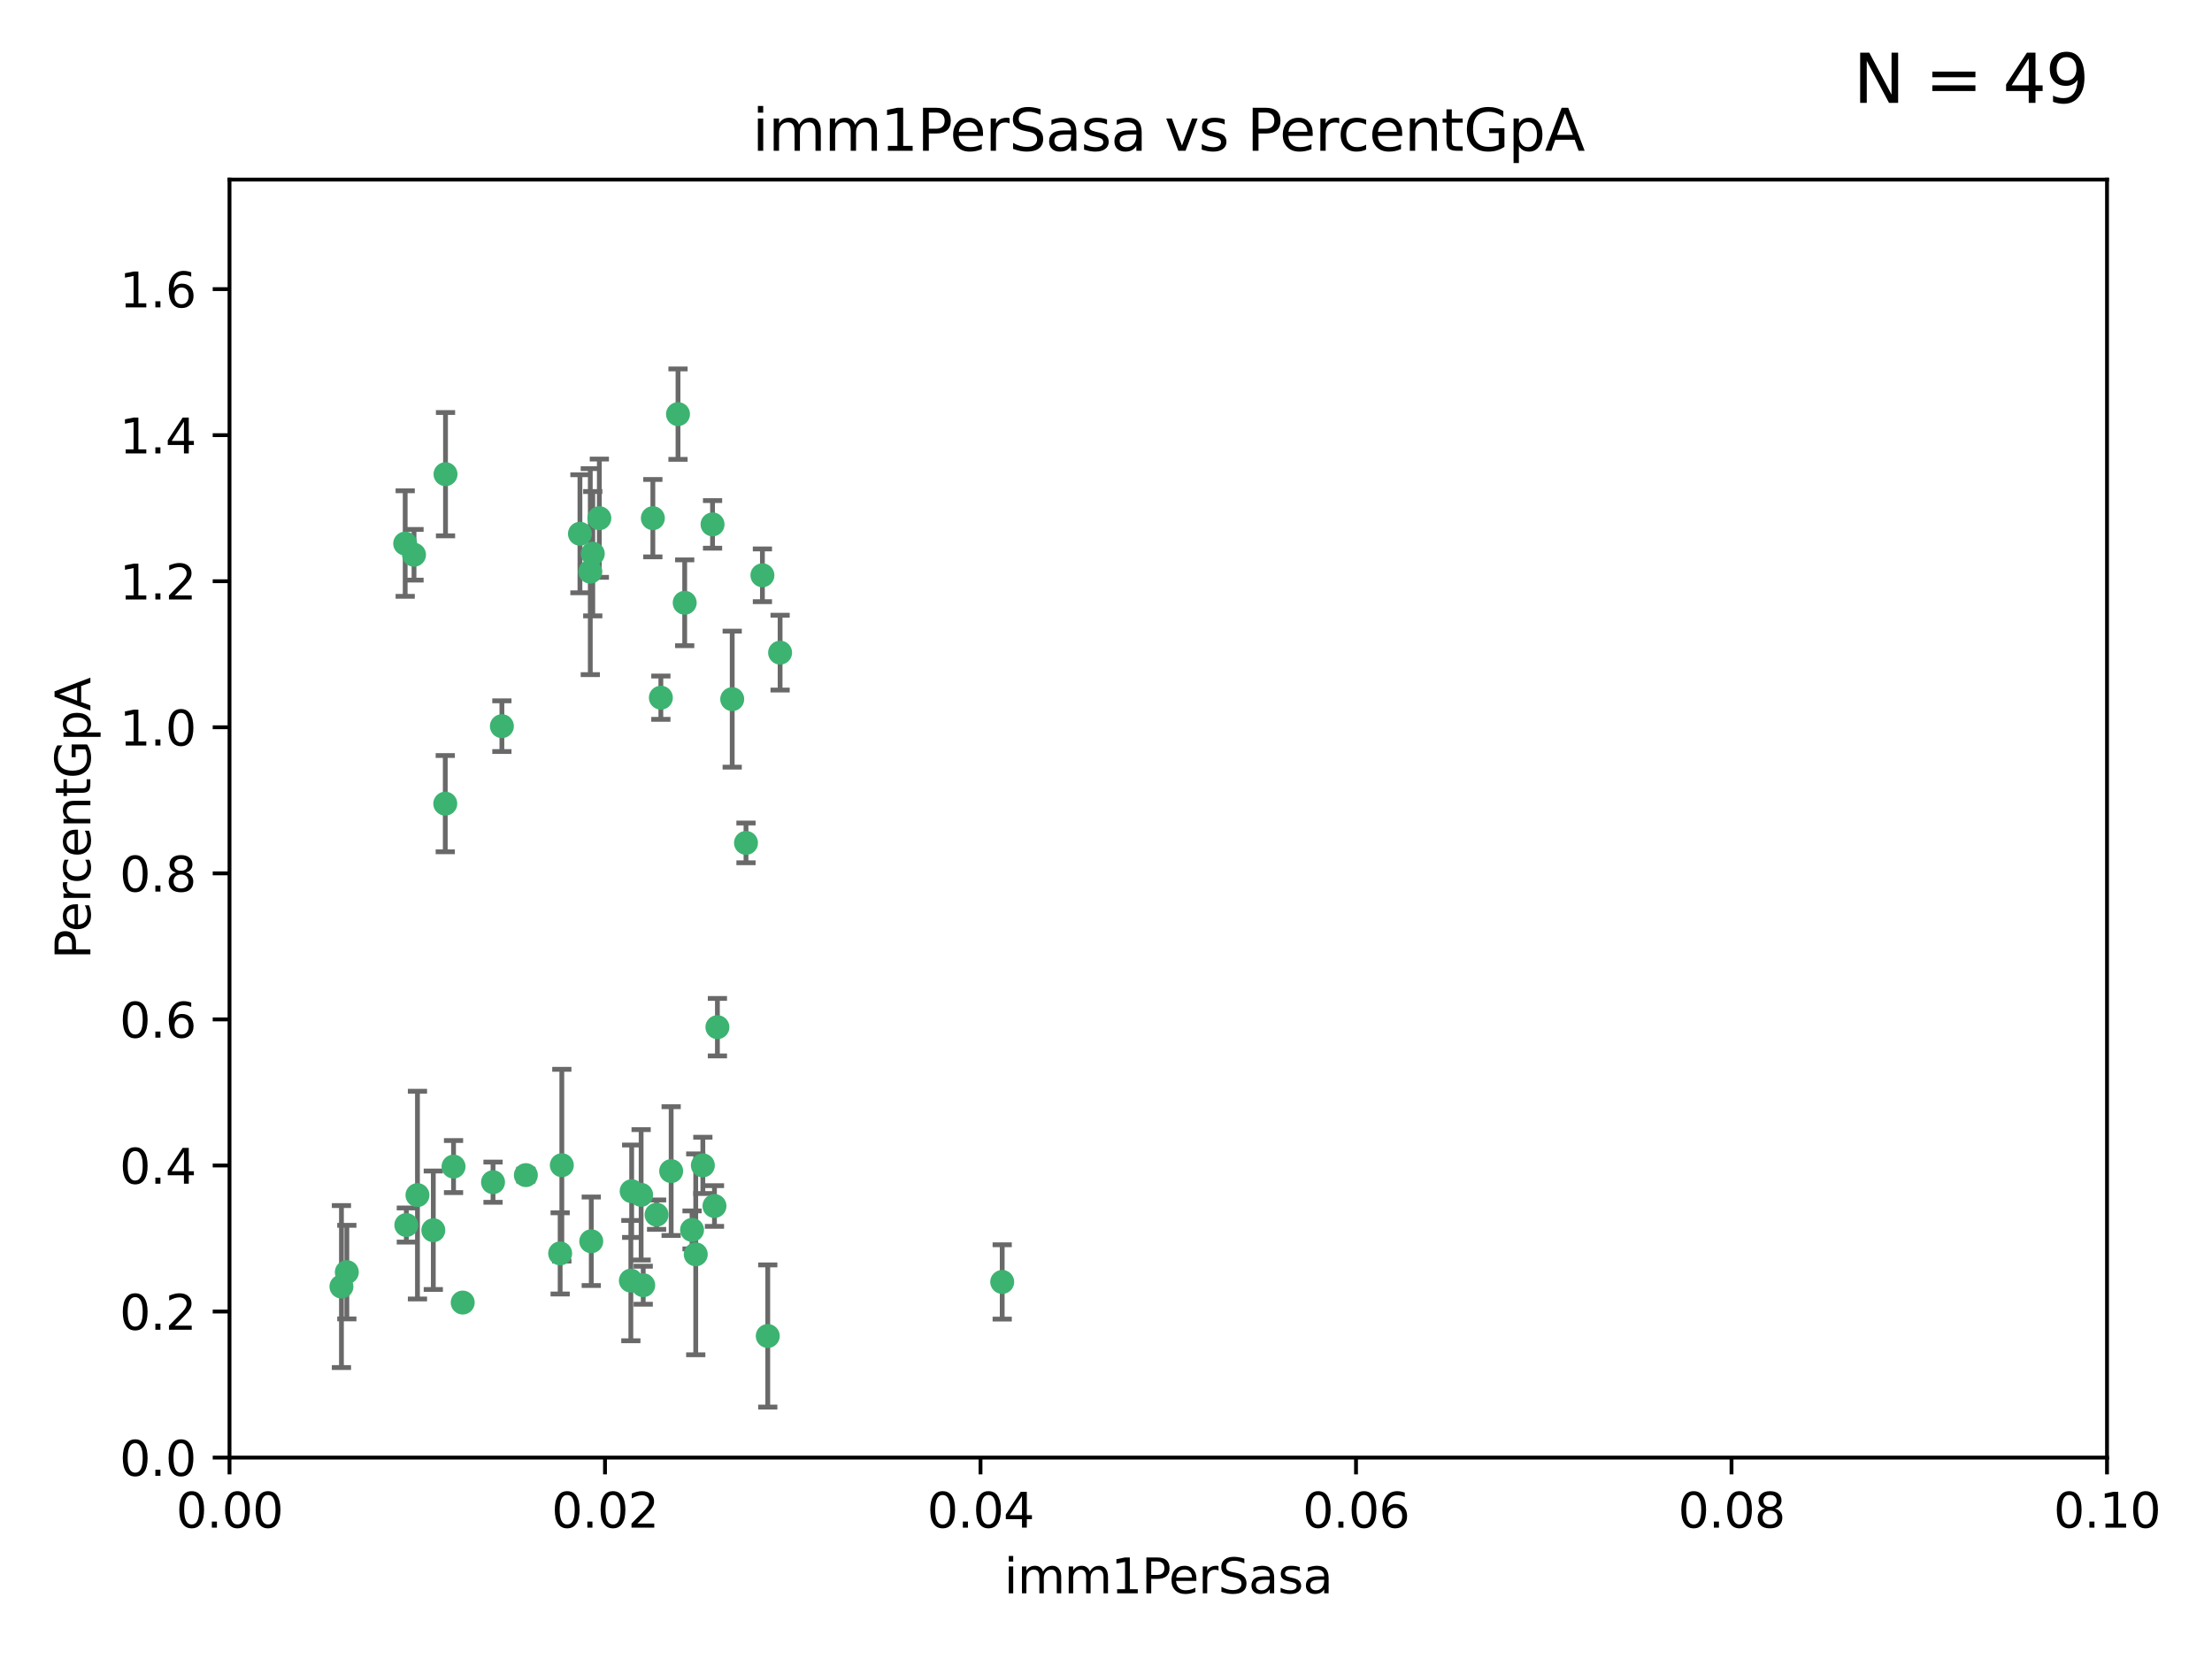 <?xml version="1.0" encoding="utf-8" standalone="no"?>
<!DOCTYPE svg PUBLIC "-//W3C//DTD SVG 1.1//EN"
  "http://www.w3.org/Graphics/SVG/1.1/DTD/svg11.dtd">
<svg xmlns:xlink="http://www.w3.org/1999/xlink" width="460.8pt" height="345.6pt" viewBox="0 0 460.8 345.6" xmlns="http://www.w3.org/2000/svg" version="1.1">
 <defs>
  <style type="text/css">*{stroke-linejoin: round; stroke-linecap: butt}</style>
 </defs>
 <g id="figure_1">
  <g id="patch_1">
   <path d="M 0 345.6 
L 460.8 345.6 
L 460.8 0 
L 0 0 
z
" style="fill: #ffffff"/>
  </g>
  <g id="axes_1">
   <g id="patch_2">
    <path d="M 47.81 303.64 
L 438.93 303.64 
L 438.93 37.411 
L 47.81 37.411 
z
" style="fill: #ffffff"/>
   </g>
   <g id="PathCollection_1">
    <defs>
     <path id="m3443a85d03" d="M 0 1.118 
C 0.297 1.118 0.581 1 0.791 0.791 
C 1 0.581 1.118 0.297 1.118 0 
C 1.118 -0.297 1 -0.581 0.791 -0.791 
C 0.581 -1 0.297 -1.118 0 -1.118 
C -0.297 -1.118 -0.581 -1 -0.791 -0.791 
C -1 -0.581 -1.118 -0.297 -1.118 0 
C -1.118 0.297 -1 0.581 -0.791 0.791 
C -0.581 1 -0.297 1.118 0 1.118 
z
" style="stroke: #3cb371"/>
    </defs>
    <g clip-path="url(#p9ba96c3a4c)">
     <use xlink:href="#m3443a85d03" x="86.246" y="115.568" style="fill: #3cb371; stroke: #3cb371"/>
     <use xlink:href="#m3443a85d03" x="84.409" y="113.232" style="fill: #3cb371; stroke: #3cb371"/>
     <use xlink:href="#m3443a85d03" x="136.002" y="107.943" style="fill: #3cb371; stroke: #3cb371"/>
     <use xlink:href="#m3443a85d03" x="92.809" y="98.781" style="fill: #3cb371; stroke: #3cb371"/>
     <use xlink:href="#m3443a85d03" x="122.967" y="119.082" style="fill: #3cb371; stroke: #3cb371"/>
     <use xlink:href="#m3443a85d03" x="104.553" y="151.274" style="fill: #3cb371; stroke: #3cb371"/>
     <use xlink:href="#m3443a85d03" x="124.854" y="107.949" style="fill: #3cb371; stroke: #3cb371"/>
     <use xlink:href="#m3443a85d03" x="92.757" y="167.417" style="fill: #3cb371; stroke: #3cb371"/>
     <use xlink:href="#m3443a85d03" x="141.24" y="86.272" style="fill: #3cb371; stroke: #3cb371"/>
     <use xlink:href="#m3443a85d03" x="123.484" y="115.347" style="fill: #3cb371; stroke: #3cb371"/>
     <use xlink:href="#m3443a85d03" x="148.437" y="109.239" style="fill: #3cb371; stroke: #3cb371"/>
     <use xlink:href="#m3443a85d03" x="137.67" y="145.341" style="fill: #3cb371; stroke: #3cb371"/>
     <use xlink:href="#m3443a85d03" x="149.45" y="213.979" style="fill: #3cb371; stroke: #3cb371"/>
     <use xlink:href="#m3443a85d03" x="123.171" y="258.579" style="fill: #3cb371; stroke: #3cb371"/>
     <use xlink:href="#m3443a85d03" x="142.635" y="125.569" style="fill: #3cb371; stroke: #3cb371"/>
     <use xlink:href="#m3443a85d03" x="120.813" y="111.192" style="fill: #3cb371; stroke: #3cb371"/>
     <use xlink:href="#m3443a85d03" x="158.825" y="119.843" style="fill: #3cb371; stroke: #3cb371"/>
     <use xlink:href="#m3443a85d03" x="152.533" y="145.644" style="fill: #3cb371; stroke: #3cb371"/>
     <use xlink:href="#m3443a85d03" x="133.558" y="248.904" style="fill: #3cb371; stroke: #3cb371"/>
     <use xlink:href="#m3443a85d03" x="148.837" y="251.235" style="fill: #3cb371; stroke: #3cb371"/>
     <use xlink:href="#m3443a85d03" x="162.509" y="135.958" style="fill: #3cb371; stroke: #3cb371"/>
     <use xlink:href="#m3443a85d03" x="155.405" y="175.59" style="fill: #3cb371; stroke: #3cb371"/>
     <use xlink:href="#m3443a85d03" x="71.128" y="268.012" style="fill: #3cb371; stroke: #3cb371"/>
     <use xlink:href="#m3443a85d03" x="131.588" y="248.151" style="fill: #3cb371; stroke: #3cb371"/>
     <use xlink:href="#m3443a85d03" x="84.647" y="255.193" style="fill: #3cb371; stroke: #3cb371"/>
     <use xlink:href="#m3443a85d03" x="72.251" y="265.008" style="fill: #3cb371; stroke: #3cb371"/>
     <use xlink:href="#m3443a85d03" x="117.038" y="242.731" style="fill: #3cb371; stroke: #3cb371"/>
     <use xlink:href="#m3443a85d03" x="94.48" y="243.018" style="fill: #3cb371; stroke: #3cb371"/>
     <use xlink:href="#m3443a85d03" x="144.937" y="261.303" style="fill: #3cb371; stroke: #3cb371"/>
     <use xlink:href="#m3443a85d03" x="43.08" y="261.239" style="fill: #3cb371; stroke: #3cb371"/>
     <use xlink:href="#m3443a85d03" x="90.266" y="256.279" style="fill: #3cb371; stroke: #3cb371"/>
     <use xlink:href="#m3443a85d03" x="86.965" y="248.965" style="fill: #3cb371; stroke: #3cb371"/>
     <use xlink:href="#m3443a85d03" x="136.779" y="253.038" style="fill: #3cb371; stroke: #3cb371"/>
     <use xlink:href="#m3443a85d03" x="109.546" y="244.8" style="fill: #3cb371; stroke: #3cb371"/>
     <use xlink:href="#m3443a85d03" x="102.707" y="246.271" style="fill: #3cb371; stroke: #3cb371"/>
     <use xlink:href="#m3443a85d03" x="144.167" y="256.212" style="fill: #3cb371; stroke: #3cb371"/>
     <use xlink:href="#m3443a85d03" x="116.69" y="261.105" style="fill: #3cb371; stroke: #3cb371"/>
     <use xlink:href="#m3443a85d03" x="96.391" y="271.345" style="fill: #3cb371; stroke: #3cb371"/>
     <use xlink:href="#m3443a85d03" x="133.995" y="267.733" style="fill: #3cb371; stroke: #3cb371"/>
     <use xlink:href="#m3443a85d03" x="159.94" y="278.312" style="fill: #3cb371; stroke: #3cb371"/>
     <use xlink:href="#m3443a85d03" x="146.417" y="242.769" style="fill: #3cb371; stroke: #3cb371"/>
     <use xlink:href="#m3443a85d03" x="131.419" y="266.777" style="fill: #3cb371; stroke: #3cb371"/>
     <use xlink:href="#m3443a85d03" x="139.814" y="243.962" style="fill: #3cb371; stroke: #3cb371"/>
     <use xlink:href="#m3443a85d03" x="208.778" y="267.05" style="fill: #3cb371; stroke: #3cb371"/>
    </g>
   </g>
   <g id="matplotlib.axis_1">
    <g id="xtick_1">
     <g id="line2d_1">
      <defs>
       <path id="m7e51b05357" d="M 0 0 
L 0 3.5 
" style="stroke: #000000; stroke-width: 0.8"/>
      </defs>
      <g>
       <use xlink:href="#m7e51b05357" x="47.81" y="303.64" style="stroke: #000000; stroke-width: 0.8"/>
      </g>
     </g>
     <g id="text_1">
      <!-- 0.00 -->
      <g transform="translate(36.677 318.238)scale(0.1 -0.1)">
       <defs>
        <path id="DejaVuSans-30" d="M 2034 4250 
Q 1547 4250 1301 3770 
Q 1056 3291 1056 2328 
Q 1056 1369 1301 889 
Q 1547 409 2034 409 
Q 2525 409 2770 889 
Q 3016 1369 3016 2328 
Q 3016 3291 2770 3770 
Q 2525 4250 2034 4250 
z
M 2034 4750 
Q 2819 4750 3233 4129 
Q 3647 3509 3647 2328 
Q 3647 1150 3233 529 
Q 2819 -91 2034 -91 
Q 1250 -91 836 529 
Q 422 1150 422 2328 
Q 422 3509 836 4129 
Q 1250 4750 2034 4750 
z
" transform="scale(0.016)"/>
        <path id="DejaVuSans-2e" d="M 684 794 
L 1344 794 
L 1344 0 
L 684 0 
L 684 794 
z
" transform="scale(0.016)"/>
       </defs>
       <use xlink:href="#DejaVuSans-30"/>
       <use xlink:href="#DejaVuSans-2e" x="63.623"/>
       <use xlink:href="#DejaVuSans-30" x="95.41"/>
       <use xlink:href="#DejaVuSans-30" x="159.033"/>
      </g>
     </g>
    </g>
    <g id="xtick_2">
     <g id="line2d_2">
      <g>
       <use xlink:href="#m7e51b05357" x="126.034" y="303.64" style="stroke: #000000; stroke-width: 0.8"/>
      </g>
     </g>
     <g id="text_2">
      <!-- 0.02 -->
      <g transform="translate(114.901 318.238)scale(0.1 -0.1)">
       <defs>
        <path id="DejaVuSans-32" d="M 1228 531 
L 3431 531 
L 3431 0 
L 469 0 
L 469 531 
Q 828 903 1448 1529 
Q 2069 2156 2228 2338 
Q 2531 2678 2651 2914 
Q 2772 3150 2772 3378 
Q 2772 3750 2511 3984 
Q 2250 4219 1831 4219 
Q 1534 4219 1204 4116 
Q 875 4013 500 3803 
L 500 4441 
Q 881 4594 1212 4672 
Q 1544 4750 1819 4750 
Q 2544 4750 2975 4387 
Q 3406 4025 3406 3419 
Q 3406 3131 3298 2873 
Q 3191 2616 2906 2266 
Q 2828 2175 2409 1742 
Q 1991 1309 1228 531 
z
" transform="scale(0.016)"/>
       </defs>
       <use xlink:href="#DejaVuSans-30"/>
       <use xlink:href="#DejaVuSans-2e" x="63.623"/>
       <use xlink:href="#DejaVuSans-30" x="95.41"/>
       <use xlink:href="#DejaVuSans-32" x="159.033"/>
      </g>
     </g>
    </g>
    <g id="xtick_3">
     <g id="line2d_3">
      <g>
       <use xlink:href="#m7e51b05357" x="204.258" y="303.64" style="stroke: #000000; stroke-width: 0.8"/>
      </g>
     </g>
     <g id="text_3">
      <!-- 0.04 -->
      <g transform="translate(193.125 318.238)scale(0.1 -0.1)">
       <defs>
        <path id="DejaVuSans-34" d="M 2419 4116 
L 825 1625 
L 2419 1625 
L 2419 4116 
z
M 2253 4666 
L 3047 4666 
L 3047 1625 
L 3713 1625 
L 3713 1100 
L 3047 1100 
L 3047 0 
L 2419 0 
L 2419 1100 
L 313 1100 
L 313 1709 
L 2253 4666 
z
" transform="scale(0.016)"/>
       </defs>
       <use xlink:href="#DejaVuSans-30"/>
       <use xlink:href="#DejaVuSans-2e" x="63.623"/>
       <use xlink:href="#DejaVuSans-30" x="95.41"/>
       <use xlink:href="#DejaVuSans-34" x="159.033"/>
      </g>
     </g>
    </g>
    <g id="xtick_4">
     <g id="line2d_4">
      <g>
       <use xlink:href="#m7e51b05357" x="282.482" y="303.64" style="stroke: #000000; stroke-width: 0.8"/>
      </g>
     </g>
     <g id="text_4">
      <!-- 0.06 -->
      <g transform="translate(271.349 318.238)scale(0.1 -0.1)">
       <defs>
        <path id="DejaVuSans-36" d="M 2113 2584 
Q 1688 2584 1439 2293 
Q 1191 2003 1191 1497 
Q 1191 994 1439 701 
Q 1688 409 2113 409 
Q 2538 409 2786 701 
Q 3034 994 3034 1497 
Q 3034 2003 2786 2293 
Q 2538 2584 2113 2584 
z
M 3366 4563 
L 3366 3988 
Q 3128 4100 2886 4159 
Q 2644 4219 2406 4219 
Q 1781 4219 1451 3797 
Q 1122 3375 1075 2522 
Q 1259 2794 1537 2939 
Q 1816 3084 2150 3084 
Q 2853 3084 3261 2657 
Q 3669 2231 3669 1497 
Q 3669 778 3244 343 
Q 2819 -91 2113 -91 
Q 1303 -91 875 529 
Q 447 1150 447 2328 
Q 447 3434 972 4092 
Q 1497 4750 2381 4750 
Q 2619 4750 2861 4703 
Q 3103 4656 3366 4563 
z
" transform="scale(0.016)"/>
       </defs>
       <use xlink:href="#DejaVuSans-30"/>
       <use xlink:href="#DejaVuSans-2e" x="63.623"/>
       <use xlink:href="#DejaVuSans-30" x="95.41"/>
       <use xlink:href="#DejaVuSans-36" x="159.033"/>
      </g>
     </g>
    </g>
    <g id="xtick_5">
     <g id="line2d_5">
      <g>
       <use xlink:href="#m7e51b05357" x="360.706" y="303.64" style="stroke: #000000; stroke-width: 0.8"/>
      </g>
     </g>
     <g id="text_5">
      <!-- 0.08 -->
      <g transform="translate(349.573 318.238)scale(0.1 -0.1)">
       <defs>
        <path id="DejaVuSans-38" d="M 2034 2216 
Q 1584 2216 1326 1975 
Q 1069 1734 1069 1313 
Q 1069 891 1326 650 
Q 1584 409 2034 409 
Q 2484 409 2743 651 
Q 3003 894 3003 1313 
Q 3003 1734 2745 1975 
Q 2488 2216 2034 2216 
z
M 1403 2484 
Q 997 2584 770 2862 
Q 544 3141 544 3541 
Q 544 4100 942 4425 
Q 1341 4750 2034 4750 
Q 2731 4750 3128 4425 
Q 3525 4100 3525 3541 
Q 3525 3141 3298 2862 
Q 3072 2584 2669 2484 
Q 3125 2378 3379 2068 
Q 3634 1759 3634 1313 
Q 3634 634 3220 271 
Q 2806 -91 2034 -91 
Q 1263 -91 848 271 
Q 434 634 434 1313 
Q 434 1759 690 2068 
Q 947 2378 1403 2484 
z
M 1172 3481 
Q 1172 3119 1398 2916 
Q 1625 2713 2034 2713 
Q 2441 2713 2670 2916 
Q 2900 3119 2900 3481 
Q 2900 3844 2670 4047 
Q 2441 4250 2034 4250 
Q 1625 4250 1398 4047 
Q 1172 3844 1172 3481 
z
" transform="scale(0.016)"/>
       </defs>
       <use xlink:href="#DejaVuSans-30"/>
       <use xlink:href="#DejaVuSans-2e" x="63.623"/>
       <use xlink:href="#DejaVuSans-30" x="95.41"/>
       <use xlink:href="#DejaVuSans-38" x="159.033"/>
      </g>
     </g>
    </g>
    <g id="xtick_6">
     <g id="line2d_6">
      <g>
       <use xlink:href="#m7e51b05357" x="438.93" y="303.64" style="stroke: #000000; stroke-width: 0.8"/>
      </g>
     </g>
     <g id="text_6">
      <!-- 0.10 -->
      <g transform="translate(427.797 318.238)scale(0.1 -0.1)">
       <defs>
        <path id="DejaVuSans-31" d="M 794 531 
L 1825 531 
L 1825 4091 
L 703 3866 
L 703 4441 
L 1819 4666 
L 2450 4666 
L 2450 531 
L 3481 531 
L 3481 0 
L 794 0 
L 794 531 
z
" transform="scale(0.016)"/>
       </defs>
       <use xlink:href="#DejaVuSans-30"/>
       <use xlink:href="#DejaVuSans-2e" x="63.623"/>
       <use xlink:href="#DejaVuSans-31" x="95.41"/>
       <use xlink:href="#DejaVuSans-30" x="159.033"/>
      </g>
     </g>
    </g>
    <g id="text_7">
     <!-- imm1PerSasa -->
     <g transform="translate(209.186 331.917)scale(0.1 -0.1)">
      <defs>
       <path id="DejaVuSans-69" d="M 603 3500 
L 1178 3500 
L 1178 0 
L 603 0 
L 603 3500 
z
M 603 4863 
L 1178 4863 
L 1178 4134 
L 603 4134 
L 603 4863 
z
" transform="scale(0.016)"/>
       <path id="DejaVuSans-6d" d="M 3328 2828 
Q 3544 3216 3844 3400 
Q 4144 3584 4550 3584 
Q 5097 3584 5394 3201 
Q 5691 2819 5691 2113 
L 5691 0 
L 5113 0 
L 5113 2094 
Q 5113 2597 4934 2840 
Q 4756 3084 4391 3084 
Q 3944 3084 3684 2787 
Q 3425 2491 3425 1978 
L 3425 0 
L 2847 0 
L 2847 2094 
Q 2847 2600 2669 2842 
Q 2491 3084 2119 3084 
Q 1678 3084 1418 2786 
Q 1159 2488 1159 1978 
L 1159 0 
L 581 0 
L 581 3500 
L 1159 3500 
L 1159 2956 
Q 1356 3278 1631 3431 
Q 1906 3584 2284 3584 
Q 2666 3584 2933 3390 
Q 3200 3197 3328 2828 
z
" transform="scale(0.016)"/>
       <path id="DejaVuSans-50" d="M 1259 4147 
L 1259 2394 
L 2053 2394 
Q 2494 2394 2734 2622 
Q 2975 2850 2975 3272 
Q 2975 3691 2734 3919 
Q 2494 4147 2053 4147 
L 1259 4147 
z
M 628 4666 
L 2053 4666 
Q 2838 4666 3239 4311 
Q 3641 3956 3641 3272 
Q 3641 2581 3239 2228 
Q 2838 1875 2053 1875 
L 1259 1875 
L 1259 0 
L 628 0 
L 628 4666 
z
" transform="scale(0.016)"/>
       <path id="DejaVuSans-65" d="M 3597 1894 
L 3597 1613 
L 953 1613 
Q 991 1019 1311 708 
Q 1631 397 2203 397 
Q 2534 397 2845 478 
Q 3156 559 3463 722 
L 3463 178 
Q 3153 47 2828 -22 
Q 2503 -91 2169 -91 
Q 1331 -91 842 396 
Q 353 884 353 1716 
Q 353 2575 817 3079 
Q 1281 3584 2069 3584 
Q 2775 3584 3186 3129 
Q 3597 2675 3597 1894 
z
M 3022 2063 
Q 3016 2534 2758 2815 
Q 2500 3097 2075 3097 
Q 1594 3097 1305 2825 
Q 1016 2553 972 2059 
L 3022 2063 
z
" transform="scale(0.016)"/>
       <path id="DejaVuSans-72" d="M 2631 2963 
Q 2534 3019 2420 3045 
Q 2306 3072 2169 3072 
Q 1681 3072 1420 2755 
Q 1159 2438 1159 1844 
L 1159 0 
L 581 0 
L 581 3500 
L 1159 3500 
L 1159 2956 
Q 1341 3275 1631 3429 
Q 1922 3584 2338 3584 
Q 2397 3584 2469 3576 
Q 2541 3569 2628 3553 
L 2631 2963 
z
" transform="scale(0.016)"/>
       <path id="DejaVuSans-53" d="M 3425 4513 
L 3425 3897 
Q 3066 4069 2747 4153 
Q 2428 4238 2131 4238 
Q 1616 4238 1336 4038 
Q 1056 3838 1056 3469 
Q 1056 3159 1242 3001 
Q 1428 2844 1947 2747 
L 2328 2669 
Q 3034 2534 3370 2195 
Q 3706 1856 3706 1288 
Q 3706 609 3251 259 
Q 2797 -91 1919 -91 
Q 1588 -91 1214 -16 
Q 841 59 441 206 
L 441 856 
Q 825 641 1194 531 
Q 1563 422 1919 422 
Q 2459 422 2753 634 
Q 3047 847 3047 1241 
Q 3047 1584 2836 1778 
Q 2625 1972 2144 2069 
L 1759 2144 
Q 1053 2284 737 2584 
Q 422 2884 422 3419 
Q 422 4038 858 4394 
Q 1294 4750 2059 4750 
Q 2388 4750 2728 4690 
Q 3069 4631 3425 4513 
z
" transform="scale(0.016)"/>
       <path id="DejaVuSans-61" d="M 2194 1759 
Q 1497 1759 1228 1600 
Q 959 1441 959 1056 
Q 959 750 1161 570 
Q 1363 391 1709 391 
Q 2188 391 2477 730 
Q 2766 1069 2766 1631 
L 2766 1759 
L 2194 1759 
z
M 3341 1997 
L 3341 0 
L 2766 0 
L 2766 531 
Q 2569 213 2275 61 
Q 1981 -91 1556 -91 
Q 1019 -91 701 211 
Q 384 513 384 1019 
Q 384 1609 779 1909 
Q 1175 2209 1959 2209 
L 2766 2209 
L 2766 2266 
Q 2766 2663 2505 2880 
Q 2244 3097 1772 3097 
Q 1472 3097 1187 3025 
Q 903 2953 641 2809 
L 641 3341 
Q 956 3463 1253 3523 
Q 1550 3584 1831 3584 
Q 2591 3584 2966 3190 
Q 3341 2797 3341 1997 
z
" transform="scale(0.016)"/>
       <path id="DejaVuSans-73" d="M 2834 3397 
L 2834 2853 
Q 2591 2978 2328 3040 
Q 2066 3103 1784 3103 
Q 1356 3103 1142 2972 
Q 928 2841 928 2578 
Q 928 2378 1081 2264 
Q 1234 2150 1697 2047 
L 1894 2003 
Q 2506 1872 2764 1633 
Q 3022 1394 3022 966 
Q 3022 478 2636 193 
Q 2250 -91 1575 -91 
Q 1294 -91 989 -36 
Q 684 19 347 128 
L 347 722 
Q 666 556 975 473 
Q 1284 391 1588 391 
Q 1994 391 2212 530 
Q 2431 669 2431 922 
Q 2431 1156 2273 1281 
Q 2116 1406 1581 1522 
L 1381 1569 
Q 847 1681 609 1914 
Q 372 2147 372 2553 
Q 372 3047 722 3315 
Q 1072 3584 1716 3584 
Q 2034 3584 2315 3537 
Q 2597 3491 2834 3397 
z
" transform="scale(0.016)"/>
      </defs>
      <use xlink:href="#DejaVuSans-69"/>
      <use xlink:href="#DejaVuSans-6d" x="27.783"/>
      <use xlink:href="#DejaVuSans-6d" x="125.195"/>
      <use xlink:href="#DejaVuSans-31" x="222.607"/>
      <use xlink:href="#DejaVuSans-50" x="286.23"/>
      <use xlink:href="#DejaVuSans-65" x="342.908"/>
      <use xlink:href="#DejaVuSans-72" x="404.432"/>
      <use xlink:href="#DejaVuSans-53" x="445.545"/>
      <use xlink:href="#DejaVuSans-61" x="509.021"/>
      <use xlink:href="#DejaVuSans-73" x="570.301"/>
      <use xlink:href="#DejaVuSans-61" x="622.4"/>
     </g>
    </g>
   </g>
   <g id="matplotlib.axis_2">
    <g id="ytick_1">
     <g id="line2d_7">
      <defs>
       <path id="m1790f8a331" d="M 0 0 
L -3.5 0 
" style="stroke: #000000; stroke-width: 0.8"/>
      </defs>
      <g>
       <use xlink:href="#m1790f8a331" x="47.81" y="303.64" style="stroke: #000000; stroke-width: 0.8"/>
      </g>
     </g>
     <g id="text_8">
      <!-- 0.0 -->
      <g transform="translate(24.907 307.439)scale(0.1 -0.1)">
       <use xlink:href="#DejaVuSans-30"/>
       <use xlink:href="#DejaVuSans-2e" x="63.623"/>
       <use xlink:href="#DejaVuSans-30" x="95.41"/>
      </g>
     </g>
    </g>
    <g id="ytick_2">
     <g id="line2d_8">
      <g>
       <use xlink:href="#m1790f8a331" x="47.81" y="273.214" style="stroke: #000000; stroke-width: 0.8"/>
      </g>
     </g>
     <g id="text_9">
      <!-- 0.2 -->
      <g transform="translate(24.907 277.013)scale(0.1 -0.1)">
       <use xlink:href="#DejaVuSans-30"/>
       <use xlink:href="#DejaVuSans-2e" x="63.623"/>
       <use xlink:href="#DejaVuSans-32" x="95.41"/>
      </g>
     </g>
    </g>
    <g id="ytick_3">
     <g id="line2d_9">
      <g>
       <use xlink:href="#m1790f8a331" x="47.81" y="242.788" style="stroke: #000000; stroke-width: 0.8"/>
      </g>
     </g>
     <g id="text_10">
      <!-- 0.4 -->
      <g transform="translate(24.907 246.587)scale(0.1 -0.1)">
       <use xlink:href="#DejaVuSans-30"/>
       <use xlink:href="#DejaVuSans-2e" x="63.623"/>
       <use xlink:href="#DejaVuSans-34" x="95.41"/>
      </g>
     </g>
    </g>
    <g id="ytick_4">
     <g id="line2d_10">
      <g>
       <use xlink:href="#m1790f8a331" x="47.81" y="212.362" style="stroke: #000000; stroke-width: 0.8"/>
      </g>
     </g>
     <g id="text_11">
      <!-- 0.6 -->
      <g transform="translate(24.907 216.161)scale(0.1 -0.1)">
       <use xlink:href="#DejaVuSans-30"/>
       <use xlink:href="#DejaVuSans-2e" x="63.623"/>
       <use xlink:href="#DejaVuSans-36" x="95.41"/>
      </g>
     </g>
    </g>
    <g id="ytick_5">
     <g id="line2d_11">
      <g>
       <use xlink:href="#m1790f8a331" x="47.81" y="181.935" style="stroke: #000000; stroke-width: 0.8"/>
      </g>
     </g>
     <g id="text_12">
      <!-- 0.8 -->
      <g transform="translate(24.907 185.735)scale(0.1 -0.1)">
       <use xlink:href="#DejaVuSans-30"/>
       <use xlink:href="#DejaVuSans-2e" x="63.623"/>
       <use xlink:href="#DejaVuSans-38" x="95.41"/>
      </g>
     </g>
    </g>
    <g id="ytick_6">
     <g id="line2d_12">
      <g>
       <use xlink:href="#m1790f8a331" x="47.81" y="151.509" style="stroke: #000000; stroke-width: 0.8"/>
      </g>
     </g>
     <g id="text_13">
      <!-- 1.0 -->
      <g transform="translate(24.907 155.308)scale(0.1 -0.1)">
       <use xlink:href="#DejaVuSans-31"/>
       <use xlink:href="#DejaVuSans-2e" x="63.623"/>
       <use xlink:href="#DejaVuSans-30" x="95.41"/>
      </g>
     </g>
    </g>
    <g id="ytick_7">
     <g id="line2d_13">
      <g>
       <use xlink:href="#m1790f8a331" x="47.81" y="121.083" style="stroke: #000000; stroke-width: 0.8"/>
      </g>
     </g>
     <g id="text_14">
      <!-- 1.2 -->
      <g transform="translate(24.907 124.882)scale(0.1 -0.1)">
       <use xlink:href="#DejaVuSans-31"/>
       <use xlink:href="#DejaVuSans-2e" x="63.623"/>
       <use xlink:href="#DejaVuSans-32" x="95.41"/>
      </g>
     </g>
    </g>
    <g id="ytick_8">
     <g id="line2d_14">
      <g>
       <use xlink:href="#m1790f8a331" x="47.81" y="90.657" style="stroke: #000000; stroke-width: 0.8"/>
      </g>
     </g>
     <g id="text_15">
      <!-- 1.4 -->
      <g transform="translate(24.907 94.456)scale(0.1 -0.1)">
       <use xlink:href="#DejaVuSans-31"/>
       <use xlink:href="#DejaVuSans-2e" x="63.623"/>
       <use xlink:href="#DejaVuSans-34" x="95.41"/>
      </g>
     </g>
    </g>
    <g id="ytick_9">
     <g id="line2d_15">
      <g>
       <use xlink:href="#m1790f8a331" x="47.81" y="60.231" style="stroke: #000000; stroke-width: 0.8"/>
      </g>
     </g>
     <g id="text_16">
      <!-- 1.6 -->
      <g transform="translate(24.907 64.03)scale(0.1 -0.1)">
       <use xlink:href="#DejaVuSans-31"/>
       <use xlink:href="#DejaVuSans-2e" x="63.623"/>
       <use xlink:href="#DejaVuSans-36" x="95.41"/>
      </g>
     </g>
    </g>
    <g id="text_17">
     <!-- PercentGpA -->
     <g transform="translate(18.827 199.802)rotate(-90)scale(0.1 -0.1)">
      <defs>
       <path id="DejaVuSans-63" d="M 3122 3366 
L 3122 2828 
Q 2878 2963 2633 3030 
Q 2388 3097 2138 3097 
Q 1578 3097 1268 2742 
Q 959 2388 959 1747 
Q 959 1106 1268 751 
Q 1578 397 2138 397 
Q 2388 397 2633 464 
Q 2878 531 3122 666 
L 3122 134 
Q 2881 22 2623 -34 
Q 2366 -91 2075 -91 
Q 1284 -91 818 406 
Q 353 903 353 1747 
Q 353 2603 823 3093 
Q 1294 3584 2113 3584 
Q 2378 3584 2631 3529 
Q 2884 3475 3122 3366 
z
" transform="scale(0.016)"/>
       <path id="DejaVuSans-6e" d="M 3513 2113 
L 3513 0 
L 2938 0 
L 2938 2094 
Q 2938 2591 2744 2837 
Q 2550 3084 2163 3084 
Q 1697 3084 1428 2787 
Q 1159 2491 1159 1978 
L 1159 0 
L 581 0 
L 581 3500 
L 1159 3500 
L 1159 2956 
Q 1366 3272 1645 3428 
Q 1925 3584 2291 3584 
Q 2894 3584 3203 3211 
Q 3513 2838 3513 2113 
z
" transform="scale(0.016)"/>
       <path id="DejaVuSans-74" d="M 1172 4494 
L 1172 3500 
L 2356 3500 
L 2356 3053 
L 1172 3053 
L 1172 1153 
Q 1172 725 1289 603 
Q 1406 481 1766 481 
L 2356 481 
L 2356 0 
L 1766 0 
Q 1100 0 847 248 
Q 594 497 594 1153 
L 594 3053 
L 172 3053 
L 172 3500 
L 594 3500 
L 594 4494 
L 1172 4494 
z
" transform="scale(0.016)"/>
       <path id="DejaVuSans-47" d="M 3809 666 
L 3809 1919 
L 2778 1919 
L 2778 2438 
L 4434 2438 
L 4434 434 
Q 4069 175 3628 42 
Q 3188 -91 2688 -91 
Q 1594 -91 976 548 
Q 359 1188 359 2328 
Q 359 3472 976 4111 
Q 1594 4750 2688 4750 
Q 3144 4750 3555 4637 
Q 3966 4525 4313 4306 
L 4313 3634 
Q 3963 3931 3569 4081 
Q 3175 4231 2741 4231 
Q 1884 4231 1454 3753 
Q 1025 3275 1025 2328 
Q 1025 1384 1454 906 
Q 1884 428 2741 428 
Q 3075 428 3337 486 
Q 3600 544 3809 666 
z
" transform="scale(0.016)"/>
       <path id="DejaVuSans-70" d="M 1159 525 
L 1159 -1331 
L 581 -1331 
L 581 3500 
L 1159 3500 
L 1159 2969 
Q 1341 3281 1617 3432 
Q 1894 3584 2278 3584 
Q 2916 3584 3314 3078 
Q 3713 2572 3713 1747 
Q 3713 922 3314 415 
Q 2916 -91 2278 -91 
Q 1894 -91 1617 61 
Q 1341 213 1159 525 
z
M 3116 1747 
Q 3116 2381 2855 2742 
Q 2594 3103 2138 3103 
Q 1681 3103 1420 2742 
Q 1159 2381 1159 1747 
Q 1159 1113 1420 752 
Q 1681 391 2138 391 
Q 2594 391 2855 752 
Q 3116 1113 3116 1747 
z
" transform="scale(0.016)"/>
       <path id="DejaVuSans-41" d="M 2188 4044 
L 1331 1722 
L 3047 1722 
L 2188 4044 
z
M 1831 4666 
L 2547 4666 
L 4325 0 
L 3669 0 
L 3244 1197 
L 1141 1197 
L 716 0 
L 50 0 
L 1831 4666 
z
" transform="scale(0.016)"/>
      </defs>
      <use xlink:href="#DejaVuSans-50"/>
      <use xlink:href="#DejaVuSans-65" x="56.678"/>
      <use xlink:href="#DejaVuSans-72" x="118.201"/>
      <use xlink:href="#DejaVuSans-63" x="157.064"/>
      <use xlink:href="#DejaVuSans-65" x="212.045"/>
      <use xlink:href="#DejaVuSans-6e" x="273.568"/>
      <use xlink:href="#DejaVuSans-74" x="336.947"/>
      <use xlink:href="#DejaVuSans-47" x="376.156"/>
      <use xlink:href="#DejaVuSans-70" x="453.646"/>
      <use xlink:href="#DejaVuSans-41" x="517.123"/>
     </g>
    </g>
   </g>
   <g id="LineCollection_1">
    <path d="M 86.246 120.843 
L 86.246 110.292 
" clip-path="url(#p9ba96c3a4c)" style="fill: none; stroke: #696969"/>
    <path d="M 84.409 124.224 
L 84.409 102.241 
" clip-path="url(#p9ba96c3a4c)" style="fill: none; stroke: #696969"/>
    <path d="M 136.002 116.002 
L 136.002 99.884 
" clip-path="url(#p9ba96c3a4c)" style="fill: none; stroke: #696969"/>
    <path d="M 92.809 111.622 
L 92.809 85.94 
" clip-path="url(#p9ba96c3a4c)" style="fill: none; stroke: #696969"/>
    <path d="M 122.967 140.54 
L 122.967 97.624 
" clip-path="url(#p9ba96c3a4c)" style="fill: none; stroke: #696969"/>
    <path d="M 104.553 156.555 
L 104.553 145.993 
" clip-path="url(#p9ba96c3a4c)" style="fill: none; stroke: #696969"/>
    <path d="M 124.854 120.265 
L 124.854 95.634 
" clip-path="url(#p9ba96c3a4c)" style="fill: none; stroke: #696969"/>
    <path d="M 92.757 177.442 
L 92.757 157.392 
" clip-path="url(#p9ba96c3a4c)" style="fill: none; stroke: #696969"/>
    <path d="M 141.24 95.691 
L 141.24 76.852 
" clip-path="url(#p9ba96c3a4c)" style="fill: none; stroke: #696969"/>
    <path d="M 123.484 128.299 
L 123.484 102.395 
" clip-path="url(#p9ba96c3a4c)" style="fill: none; stroke: #696969"/>
    <path d="M 148.437 114.195 
L 148.437 104.283 
" clip-path="url(#p9ba96c3a4c)" style="fill: none; stroke: #696969"/>
    <path d="M 137.67 149.851 
L 137.67 140.831 
" clip-path="url(#p9ba96c3a4c)" style="fill: none; stroke: #696969"/>
    <path d="M 149.45 219.969 
L 149.45 207.99 
" clip-path="url(#p9ba96c3a4c)" style="fill: none; stroke: #696969"/>
    <path d="M 123.171 267.795 
L 123.171 249.362 
" clip-path="url(#p9ba96c3a4c)" style="fill: none; stroke: #696969"/>
    <path d="M 142.635 134.51 
L 142.635 116.629 
" clip-path="url(#p9ba96c3a4c)" style="fill: none; stroke: #696969"/>
    <path d="M 120.813 123.488 
L 120.813 98.897 
" clip-path="url(#p9ba96c3a4c)" style="fill: none; stroke: #696969"/>
    <path d="M 158.825 125.336 
L 158.825 114.351 
" clip-path="url(#p9ba96c3a4c)" style="fill: none; stroke: #696969"/>
    <path d="M 152.533 159.813 
L 152.533 131.474 
" clip-path="url(#p9ba96c3a4c)" style="fill: none; stroke: #696969"/>
    <path d="M 133.558 262.485 
L 133.558 235.322 
" clip-path="url(#p9ba96c3a4c)" style="fill: none; stroke: #696969"/>
    <path d="M 148.837 255.474 
L 148.837 246.995 
" clip-path="url(#p9ba96c3a4c)" style="fill: none; stroke: #696969"/>
    <path d="M 162.509 143.75 
L 162.509 128.166 
" clip-path="url(#p9ba96c3a4c)" style="fill: none; stroke: #696969"/>
    <path d="M 155.405 179.727 
L 155.405 171.452 
" clip-path="url(#p9ba96c3a4c)" style="fill: none; stroke: #696969"/>
    <path d="M 71.128 284.883 
L 71.128 251.14 
" clip-path="url(#p9ba96c3a4c)" style="fill: none; stroke: #696969"/>
    <path d="M 131.588 257.777 
L 131.588 238.526 
" clip-path="url(#p9ba96c3a4c)" style="fill: none; stroke: #696969"/>
    <path d="M 84.647 258.749 
L 84.647 251.637 
" clip-path="url(#p9ba96c3a4c)" style="fill: none; stroke: #696969"/>
    <path d="M 72.251 274.757 
L 72.251 255.26 
" clip-path="url(#p9ba96c3a4c)" style="fill: none; stroke: #696969"/>
    <path d="M 117.038 262.705 
L 117.038 222.756 
" clip-path="url(#p9ba96c3a4c)" style="fill: none; stroke: #696969"/>
    <path d="M 94.48 248.44 
L 94.48 237.595 
" clip-path="url(#p9ba96c3a4c)" style="fill: none; stroke: #696969"/>
    <path d="M 144.937 282.228 
L 144.937 240.379 
" clip-path="url(#p9ba96c3a4c)" style="fill: none; stroke: #696969"/>
    <path d="M 43.08 266.393 
L 43.08 256.084 
" clip-path="url(#p9ba96c3a4c)" style="fill: none; stroke: #696969"/>
    <path d="M 90.266 268.618 
L 90.266 243.941 
" clip-path="url(#p9ba96c3a4c)" style="fill: none; stroke: #696969"/>
    <path d="M 86.965 270.602 
L 86.965 227.328 
" clip-path="url(#p9ba96c3a4c)" style="fill: none; stroke: #696969"/>
    <path d="M 136.779 256.103 
L 136.779 249.973 
" clip-path="url(#p9ba96c3a4c)" style="fill: none; stroke: #696969"/>
    <path d="M 109.546 246.035 
L 109.546 243.565 
" clip-path="url(#p9ba96c3a4c)" style="fill: none; stroke: #696969"/>
    <path d="M 102.707 250.461 
L 102.707 242.082 
" clip-path="url(#p9ba96c3a4c)" style="fill: none; stroke: #696969"/>
    <path d="M 144.167 260.173 
L 144.167 252.252 
" clip-path="url(#p9ba96c3a4c)" style="fill: none; stroke: #696969"/>
    <path d="M 116.69 269.56 
L 116.69 252.649 
" clip-path="url(#p9ba96c3a4c)" style="fill: none; stroke: #696969"/>
    <path d="M 96.391 272.281 
L 96.391 270.409 
" clip-path="url(#p9ba96c3a4c)" style="fill: none; stroke: #696969"/>
    <path d="M 133.995 271.693 
L 133.995 263.773 
" clip-path="url(#p9ba96c3a4c)" style="fill: none; stroke: #696969"/>
    <path d="M 159.94 293.118 
L 159.94 263.505 
" clip-path="url(#p9ba96c3a4c)" style="fill: none; stroke: #696969"/>
    <path d="M 146.417 248.63 
L 146.417 236.908 
" clip-path="url(#p9ba96c3a4c)" style="fill: none; stroke: #696969"/>
    <path d="M 131.419 279.306 
L 131.419 254.248 
" clip-path="url(#p9ba96c3a4c)" style="fill: none; stroke: #696969"/>
    <path d="M 139.814 257.376 
L 139.814 230.547 
" clip-path="url(#p9ba96c3a4c)" style="fill: none; stroke: #696969"/>
    <path d="M 208.778 274.792 
L 208.778 259.308 
" clip-path="url(#p9ba96c3a4c)" style="fill: none; stroke: #696969"/>
   </g>
   <g id="line2d_16">
    <defs>
     <path id="me5da9b9410" d="M 2 0 
L -2 -0 
" style="stroke: #696969"/>
    </defs>
    <g clip-path="url(#p9ba96c3a4c)">
     <use xlink:href="#me5da9b9410" x="86.246" y="120.843" style="fill: #696969; stroke: #696969"/>
     <use xlink:href="#me5da9b9410" x="84.409" y="124.224" style="fill: #696969; stroke: #696969"/>
     <use xlink:href="#me5da9b9410" x="136.002" y="116.002" style="fill: #696969; stroke: #696969"/>
     <use xlink:href="#me5da9b9410" x="92.809" y="111.622" style="fill: #696969; stroke: #696969"/>
     <use xlink:href="#me5da9b9410" x="122.967" y="140.54" style="fill: #696969; stroke: #696969"/>
     <use xlink:href="#me5da9b9410" x="104.553" y="156.555" style="fill: #696969; stroke: #696969"/>
     <use xlink:href="#me5da9b9410" x="124.854" y="120.265" style="fill: #696969; stroke: #696969"/>
     <use xlink:href="#me5da9b9410" x="92.757" y="177.442" style="fill: #696969; stroke: #696969"/>
     <use xlink:href="#me5da9b9410" x="141.24" y="95.691" style="fill: #696969; stroke: #696969"/>
     <use xlink:href="#me5da9b9410" x="123.484" y="128.299" style="fill: #696969; stroke: #696969"/>
     <use xlink:href="#me5da9b9410" x="148.437" y="114.195" style="fill: #696969; stroke: #696969"/>
     <use xlink:href="#me5da9b9410" x="137.67" y="149.851" style="fill: #696969; stroke: #696969"/>
     <use xlink:href="#me5da9b9410" x="149.45" y="219.969" style="fill: #696969; stroke: #696969"/>
     <use xlink:href="#me5da9b9410" x="123.171" y="267.795" style="fill: #696969; stroke: #696969"/>
     <use xlink:href="#me5da9b9410" x="142.635" y="134.51" style="fill: #696969; stroke: #696969"/>
     <use xlink:href="#me5da9b9410" x="120.813" y="123.488" style="fill: #696969; stroke: #696969"/>
     <use xlink:href="#me5da9b9410" x="158.825" y="125.336" style="fill: #696969; stroke: #696969"/>
     <use xlink:href="#me5da9b9410" x="152.533" y="159.813" style="fill: #696969; stroke: #696969"/>
     <use xlink:href="#me5da9b9410" x="133.558" y="262.485" style="fill: #696969; stroke: #696969"/>
     <use xlink:href="#me5da9b9410" x="148.837" y="255.474" style="fill: #696969; stroke: #696969"/>
     <use xlink:href="#me5da9b9410" x="162.509" y="143.75" style="fill: #696969; stroke: #696969"/>
     <use xlink:href="#me5da9b9410" x="155.405" y="179.727" style="fill: #696969; stroke: #696969"/>
     <use xlink:href="#me5da9b9410" x="71.128" y="284.883" style="fill: #696969; stroke: #696969"/>
     <use xlink:href="#me5da9b9410" x="131.588" y="257.777" style="fill: #696969; stroke: #696969"/>
     <use xlink:href="#me5da9b9410" x="84.647" y="258.749" style="fill: #696969; stroke: #696969"/>
     <use xlink:href="#me5da9b9410" x="72.251" y="274.757" style="fill: #696969; stroke: #696969"/>
     <use xlink:href="#me5da9b9410" x="117.038" y="262.705" style="fill: #696969; stroke: #696969"/>
     <use xlink:href="#me5da9b9410" x="94.48" y="248.44" style="fill: #696969; stroke: #696969"/>
     <use xlink:href="#me5da9b9410" x="144.937" y="282.228" style="fill: #696969; stroke: #696969"/>
     <use xlink:href="#me5da9b9410" x="43.08" y="266.393" style="fill: #696969; stroke: #696969"/>
     <use xlink:href="#me5da9b9410" x="90.266" y="268.618" style="fill: #696969; stroke: #696969"/>
     <use xlink:href="#me5da9b9410" x="86.965" y="270.602" style="fill: #696969; stroke: #696969"/>
     <use xlink:href="#me5da9b9410" x="136.779" y="256.103" style="fill: #696969; stroke: #696969"/>
     <use xlink:href="#me5da9b9410" x="109.546" y="246.035" style="fill: #696969; stroke: #696969"/>
     <use xlink:href="#me5da9b9410" x="102.707" y="250.461" style="fill: #696969; stroke: #696969"/>
     <use xlink:href="#me5da9b9410" x="144.167" y="260.173" style="fill: #696969; stroke: #696969"/>
     <use xlink:href="#me5da9b9410" x="116.69" y="269.56" style="fill: #696969; stroke: #696969"/>
     <use xlink:href="#me5da9b9410" x="96.391" y="272.281" style="fill: #696969; stroke: #696969"/>
     <use xlink:href="#me5da9b9410" x="133.995" y="271.693" style="fill: #696969; stroke: #696969"/>
     <use xlink:href="#me5da9b9410" x="159.94" y="293.118" style="fill: #696969; stroke: #696969"/>
     <use xlink:href="#me5da9b9410" x="146.417" y="248.63" style="fill: #696969; stroke: #696969"/>
     <use xlink:href="#me5da9b9410" x="131.419" y="279.306" style="fill: #696969; stroke: #696969"/>
     <use xlink:href="#me5da9b9410" x="139.814" y="257.376" style="fill: #696969; stroke: #696969"/>
     <use xlink:href="#me5da9b9410" x="208.778" y="274.792" style="fill: #696969; stroke: #696969"/>
    </g>
   </g>
   <g id="line2d_17">
    <g clip-path="url(#p9ba96c3a4c)">
     <use xlink:href="#me5da9b9410" x="86.246" y="110.292" style="fill: #696969; stroke: #696969"/>
     <use xlink:href="#me5da9b9410" x="84.409" y="102.241" style="fill: #696969; stroke: #696969"/>
     <use xlink:href="#me5da9b9410" x="136.002" y="99.884" style="fill: #696969; stroke: #696969"/>
     <use xlink:href="#me5da9b9410" x="92.809" y="85.94" style="fill: #696969; stroke: #696969"/>
     <use xlink:href="#me5da9b9410" x="122.967" y="97.624" style="fill: #696969; stroke: #696969"/>
     <use xlink:href="#me5da9b9410" x="104.553" y="145.993" style="fill: #696969; stroke: #696969"/>
     <use xlink:href="#me5da9b9410" x="124.854" y="95.634" style="fill: #696969; stroke: #696969"/>
     <use xlink:href="#me5da9b9410" x="92.757" y="157.392" style="fill: #696969; stroke: #696969"/>
     <use xlink:href="#me5da9b9410" x="141.24" y="76.852" style="fill: #696969; stroke: #696969"/>
     <use xlink:href="#me5da9b9410" x="123.484" y="102.395" style="fill: #696969; stroke: #696969"/>
     <use xlink:href="#me5da9b9410" x="148.437" y="104.283" style="fill: #696969; stroke: #696969"/>
     <use xlink:href="#me5da9b9410" x="137.67" y="140.831" style="fill: #696969; stroke: #696969"/>
     <use xlink:href="#me5da9b9410" x="149.45" y="207.99" style="fill: #696969; stroke: #696969"/>
     <use xlink:href="#me5da9b9410" x="123.171" y="249.362" style="fill: #696969; stroke: #696969"/>
     <use xlink:href="#me5da9b9410" x="142.635" y="116.629" style="fill: #696969; stroke: #696969"/>
     <use xlink:href="#me5da9b9410" x="120.813" y="98.897" style="fill: #696969; stroke: #696969"/>
     <use xlink:href="#me5da9b9410" x="158.825" y="114.351" style="fill: #696969; stroke: #696969"/>
     <use xlink:href="#me5da9b9410" x="152.533" y="131.474" style="fill: #696969; stroke: #696969"/>
     <use xlink:href="#me5da9b9410" x="133.558" y="235.322" style="fill: #696969; stroke: #696969"/>
     <use xlink:href="#me5da9b9410" x="148.837" y="246.995" style="fill: #696969; stroke: #696969"/>
     <use xlink:href="#me5da9b9410" x="162.509" y="128.166" style="fill: #696969; stroke: #696969"/>
     <use xlink:href="#me5da9b9410" x="155.405" y="171.452" style="fill: #696969; stroke: #696969"/>
     <use xlink:href="#me5da9b9410" x="71.128" y="251.14" style="fill: #696969; stroke: #696969"/>
     <use xlink:href="#me5da9b9410" x="131.588" y="238.526" style="fill: #696969; stroke: #696969"/>
     <use xlink:href="#me5da9b9410" x="84.647" y="251.637" style="fill: #696969; stroke: #696969"/>
     <use xlink:href="#me5da9b9410" x="72.251" y="255.26" style="fill: #696969; stroke: #696969"/>
     <use xlink:href="#me5da9b9410" x="117.038" y="222.756" style="fill: #696969; stroke: #696969"/>
     <use xlink:href="#me5da9b9410" x="94.48" y="237.595" style="fill: #696969; stroke: #696969"/>
     <use xlink:href="#me5da9b9410" x="144.937" y="240.379" style="fill: #696969; stroke: #696969"/>
     <use xlink:href="#me5da9b9410" x="43.08" y="256.084" style="fill: #696969; stroke: #696969"/>
     <use xlink:href="#me5da9b9410" x="90.266" y="243.941" style="fill: #696969; stroke: #696969"/>
     <use xlink:href="#me5da9b9410" x="86.965" y="227.328" style="fill: #696969; stroke: #696969"/>
     <use xlink:href="#me5da9b9410" x="136.779" y="249.973" style="fill: #696969; stroke: #696969"/>
     <use xlink:href="#me5da9b9410" x="109.546" y="243.565" style="fill: #696969; stroke: #696969"/>
     <use xlink:href="#me5da9b9410" x="102.707" y="242.082" style="fill: #696969; stroke: #696969"/>
     <use xlink:href="#me5da9b9410" x="144.167" y="252.252" style="fill: #696969; stroke: #696969"/>
     <use xlink:href="#me5da9b9410" x="116.69" y="252.649" style="fill: #696969; stroke: #696969"/>
     <use xlink:href="#me5da9b9410" x="96.391" y="270.409" style="fill: #696969; stroke: #696969"/>
     <use xlink:href="#me5da9b9410" x="133.995" y="263.773" style="fill: #696969; stroke: #696969"/>
     <use xlink:href="#me5da9b9410" x="159.94" y="263.505" style="fill: #696969; stroke: #696969"/>
     <use xlink:href="#me5da9b9410" x="146.417" y="236.908" style="fill: #696969; stroke: #696969"/>
     <use xlink:href="#me5da9b9410" x="131.419" y="254.248" style="fill: #696969; stroke: #696969"/>
     <use xlink:href="#me5da9b9410" x="139.814" y="230.547" style="fill: #696969; stroke: #696969"/>
     <use xlink:href="#me5da9b9410" x="208.778" y="259.308" style="fill: #696969; stroke: #696969"/>
    </g>
   </g>
   <g id="line2d_18">
    <defs>
     <path id="mf4395e2a5a" d="M 0 2 
C 0.53 2 1.039 1.789 1.414 1.414 
C 1.789 1.039 2 0.53 2 0 
C 2 -0.53 1.789 -1.039 1.414 -1.414 
C 1.039 -1.789 0.53 -2 0 -2 
C -0.53 -2 -1.039 -1.789 -1.414 -1.414 
C -1.789 -1.039 -2 -0.53 -2 0 
C -2 0.53 -1.789 1.039 -1.414 1.414 
C -1.039 1.789 -0.53 2 0 2 
z
" style="stroke: #3cb371"/>
    </defs>
    <g clip-path="url(#p9ba96c3a4c)">
     <use xlink:href="#mf4395e2a5a" x="86.246" y="115.568" style="fill: #3cb371; stroke: #3cb371"/>
     <use xlink:href="#mf4395e2a5a" x="84.409" y="113.232" style="fill: #3cb371; stroke: #3cb371"/>
     <use xlink:href="#mf4395e2a5a" x="136.002" y="107.943" style="fill: #3cb371; stroke: #3cb371"/>
     <use xlink:href="#mf4395e2a5a" x="92.809" y="98.781" style="fill: #3cb371; stroke: #3cb371"/>
     <use xlink:href="#mf4395e2a5a" x="122.967" y="119.082" style="fill: #3cb371; stroke: #3cb371"/>
     <use xlink:href="#mf4395e2a5a" x="104.553" y="151.274" style="fill: #3cb371; stroke: #3cb371"/>
     <use xlink:href="#mf4395e2a5a" x="124.854" y="107.949" style="fill: #3cb371; stroke: #3cb371"/>
     <use xlink:href="#mf4395e2a5a" x="92.757" y="167.417" style="fill: #3cb371; stroke: #3cb371"/>
     <use xlink:href="#mf4395e2a5a" x="141.24" y="86.272" style="fill: #3cb371; stroke: #3cb371"/>
     <use xlink:href="#mf4395e2a5a" x="123.484" y="115.347" style="fill: #3cb371; stroke: #3cb371"/>
     <use xlink:href="#mf4395e2a5a" x="148.437" y="109.239" style="fill: #3cb371; stroke: #3cb371"/>
     <use xlink:href="#mf4395e2a5a" x="137.67" y="145.341" style="fill: #3cb371; stroke: #3cb371"/>
     <use xlink:href="#mf4395e2a5a" x="149.45" y="213.979" style="fill: #3cb371; stroke: #3cb371"/>
     <use xlink:href="#mf4395e2a5a" x="123.171" y="258.579" style="fill: #3cb371; stroke: #3cb371"/>
     <use xlink:href="#mf4395e2a5a" x="142.635" y="125.569" style="fill: #3cb371; stroke: #3cb371"/>
     <use xlink:href="#mf4395e2a5a" x="120.813" y="111.192" style="fill: #3cb371; stroke: #3cb371"/>
     <use xlink:href="#mf4395e2a5a" x="158.825" y="119.843" style="fill: #3cb371; stroke: #3cb371"/>
     <use xlink:href="#mf4395e2a5a" x="152.533" y="145.644" style="fill: #3cb371; stroke: #3cb371"/>
     <use xlink:href="#mf4395e2a5a" x="133.558" y="248.904" style="fill: #3cb371; stroke: #3cb371"/>
     <use xlink:href="#mf4395e2a5a" x="148.837" y="251.235" style="fill: #3cb371; stroke: #3cb371"/>
     <use xlink:href="#mf4395e2a5a" x="162.509" y="135.958" style="fill: #3cb371; stroke: #3cb371"/>
     <use xlink:href="#mf4395e2a5a" x="155.405" y="175.59" style="fill: #3cb371; stroke: #3cb371"/>
     <use xlink:href="#mf4395e2a5a" x="71.128" y="268.012" style="fill: #3cb371; stroke: #3cb371"/>
     <use xlink:href="#mf4395e2a5a" x="131.588" y="248.151" style="fill: #3cb371; stroke: #3cb371"/>
     <use xlink:href="#mf4395e2a5a" x="84.647" y="255.193" style="fill: #3cb371; stroke: #3cb371"/>
     <use xlink:href="#mf4395e2a5a" x="72.251" y="265.008" style="fill: #3cb371; stroke: #3cb371"/>
     <use xlink:href="#mf4395e2a5a" x="117.038" y="242.731" style="fill: #3cb371; stroke: #3cb371"/>
     <use xlink:href="#mf4395e2a5a" x="94.48" y="243.018" style="fill: #3cb371; stroke: #3cb371"/>
     <use xlink:href="#mf4395e2a5a" x="144.937" y="261.303" style="fill: #3cb371; stroke: #3cb371"/>
     <use xlink:href="#mf4395e2a5a" x="43.08" y="261.239" style="fill: #3cb371; stroke: #3cb371"/>
     <use xlink:href="#mf4395e2a5a" x="90.266" y="256.279" style="fill: #3cb371; stroke: #3cb371"/>
     <use xlink:href="#mf4395e2a5a" x="86.965" y="248.965" style="fill: #3cb371; stroke: #3cb371"/>
     <use xlink:href="#mf4395e2a5a" x="136.779" y="253.038" style="fill: #3cb371; stroke: #3cb371"/>
     <use xlink:href="#mf4395e2a5a" x="109.546" y="244.8" style="fill: #3cb371; stroke: #3cb371"/>
     <use xlink:href="#mf4395e2a5a" x="102.707" y="246.271" style="fill: #3cb371; stroke: #3cb371"/>
     <use xlink:href="#mf4395e2a5a" x="144.167" y="256.212" style="fill: #3cb371; stroke: #3cb371"/>
     <use xlink:href="#mf4395e2a5a" x="116.69" y="261.105" style="fill: #3cb371; stroke: #3cb371"/>
     <use xlink:href="#mf4395e2a5a" x="96.391" y="271.345" style="fill: #3cb371; stroke: #3cb371"/>
     <use xlink:href="#mf4395e2a5a" x="133.995" y="267.733" style="fill: #3cb371; stroke: #3cb371"/>
     <use xlink:href="#mf4395e2a5a" x="159.94" y="278.312" style="fill: #3cb371; stroke: #3cb371"/>
     <use xlink:href="#mf4395e2a5a" x="146.417" y="242.769" style="fill: #3cb371; stroke: #3cb371"/>
     <use xlink:href="#mf4395e2a5a" x="131.419" y="266.777" style="fill: #3cb371; stroke: #3cb371"/>
     <use xlink:href="#mf4395e2a5a" x="139.814" y="243.962" style="fill: #3cb371; stroke: #3cb371"/>
     <use xlink:href="#mf4395e2a5a" x="208.778" y="267.05" style="fill: #3cb371; stroke: #3cb371"/>
    </g>
   </g>
   <g id="patch_3">
    <path d="M 47.81 303.64 
L 47.81 37.411 
" style="fill: none; stroke: #000000; stroke-width: 0.8; stroke-linejoin: miter; stroke-linecap: square"/>
   </g>
   <g id="patch_4">
    <path d="M 438.93 303.64 
L 438.93 37.411 
" style="fill: none; stroke: #000000; stroke-width: 0.8; stroke-linejoin: miter; stroke-linecap: square"/>
   </g>
   <g id="patch_5">
    <path d="M 47.81 303.64 
L 438.93 303.64 
" style="fill: none; stroke: #000000; stroke-width: 0.8; stroke-linejoin: miter; stroke-linecap: square"/>
   </g>
   <g id="patch_6">
    <path d="M 47.81 37.411 
L 438.93 37.411 
" style="fill: none; stroke: #000000; stroke-width: 0.8; stroke-linejoin: miter; stroke-linecap: square"/>
   </g>
   <g id="text_18">
    <!-- N = 49 -->
    <g transform="translate(386.1 21.426)scale(0.14 -0.14)">
     <defs>
      <path id="DejaVuSans-4e" d="M 628 4666 
L 1478 4666 
L 3547 763 
L 3547 4666 
L 4159 4666 
L 4159 0 
L 3309 0 
L 1241 3903 
L 1241 0 
L 628 0 
L 628 4666 
z
" transform="scale(0.016)"/>
      <path id="DejaVuSans-20" transform="scale(0.016)"/>
      <path id="DejaVuSans-3d" d="M 678 2906 
L 4684 2906 
L 4684 2381 
L 678 2381 
L 678 2906 
z
M 678 1631 
L 4684 1631 
L 4684 1100 
L 678 1100 
L 678 1631 
z
" transform="scale(0.016)"/>
      <path id="DejaVuSans-39" d="M 703 97 
L 703 672 
Q 941 559 1184 500 
Q 1428 441 1663 441 
Q 2288 441 2617 861 
Q 2947 1281 2994 2138 
Q 2813 1869 2534 1725 
Q 2256 1581 1919 1581 
Q 1219 1581 811 2004 
Q 403 2428 403 3163 
Q 403 3881 828 4315 
Q 1253 4750 1959 4750 
Q 2769 4750 3195 4129 
Q 3622 3509 3622 2328 
Q 3622 1225 3098 567 
Q 2575 -91 1691 -91 
Q 1453 -91 1209 -44 
Q 966 3 703 97 
z
M 1959 2075 
Q 2384 2075 2632 2365 
Q 2881 2656 2881 3163 
Q 2881 3666 2632 3958 
Q 2384 4250 1959 4250 
Q 1534 4250 1286 3958 
Q 1038 3666 1038 3163 
Q 1038 2656 1286 2365 
Q 1534 2075 1959 2075 
z
" transform="scale(0.016)"/>
     </defs>
     <use xlink:href="#DejaVuSans-4e"/>
     <use xlink:href="#DejaVuSans-20" x="74.805"/>
     <use xlink:href="#DejaVuSans-3d" x="106.592"/>
     <use xlink:href="#DejaVuSans-20" x="190.381"/>
     <use xlink:href="#DejaVuSans-34" x="222.168"/>
     <use xlink:href="#DejaVuSans-39" x="285.791"/>
    </g>
   </g>
   <g id="text_19">
    <!-- imm1PerSasa vs PercentGpA -->
    <g transform="translate(156.727 31.411)scale(0.12 -0.12)">
     <defs>
      <path id="DejaVuSans-76" d="M 191 3500 
L 800 3500 
L 1894 563 
L 2988 3500 
L 3597 3500 
L 2284 0 
L 1503 0 
L 191 3500 
z
" transform="scale(0.016)"/>
     </defs>
     <use xlink:href="#DejaVuSans-69"/>
     <use xlink:href="#DejaVuSans-6d" x="27.783"/>
     <use xlink:href="#DejaVuSans-6d" x="125.195"/>
     <use xlink:href="#DejaVuSans-31" x="222.607"/>
     <use xlink:href="#DejaVuSans-50" x="286.23"/>
     <use xlink:href="#DejaVuSans-65" x="342.908"/>
     <use xlink:href="#DejaVuSans-72" x="404.432"/>
     <use xlink:href="#DejaVuSans-53" x="445.545"/>
     <use xlink:href="#DejaVuSans-61" x="509.021"/>
     <use xlink:href="#DejaVuSans-73" x="570.301"/>
     <use xlink:href="#DejaVuSans-61" x="622.4"/>
     <use xlink:href="#DejaVuSans-20" x="683.68"/>
     <use xlink:href="#DejaVuSans-76" x="715.467"/>
     <use xlink:href="#DejaVuSans-73" x="774.646"/>
     <use xlink:href="#DejaVuSans-20" x="826.746"/>
     <use xlink:href="#DejaVuSans-50" x="858.533"/>
     <use xlink:href="#DejaVuSans-65" x="915.211"/>
     <use xlink:href="#DejaVuSans-72" x="976.734"/>
     <use xlink:href="#DejaVuSans-63" x="1015.598"/>
     <use xlink:href="#DejaVuSans-65" x="1070.578"/>
     <use xlink:href="#DejaVuSans-6e" x="1132.102"/>
     <use xlink:href="#DejaVuSans-74" x="1195.48"/>
     <use xlink:href="#DejaVuSans-47" x="1234.689"/>
     <use xlink:href="#DejaVuSans-70" x="1312.18"/>
     <use xlink:href="#DejaVuSans-41" x="1375.656"/>
    </g>
   </g>
  </g>
 </g>
 <defs>
  <clipPath id="p9ba96c3a4c">
   <rect x="47.81" y="37.411" width="391.12" height="266.229"/>
  </clipPath>
 </defs>
</svg>
